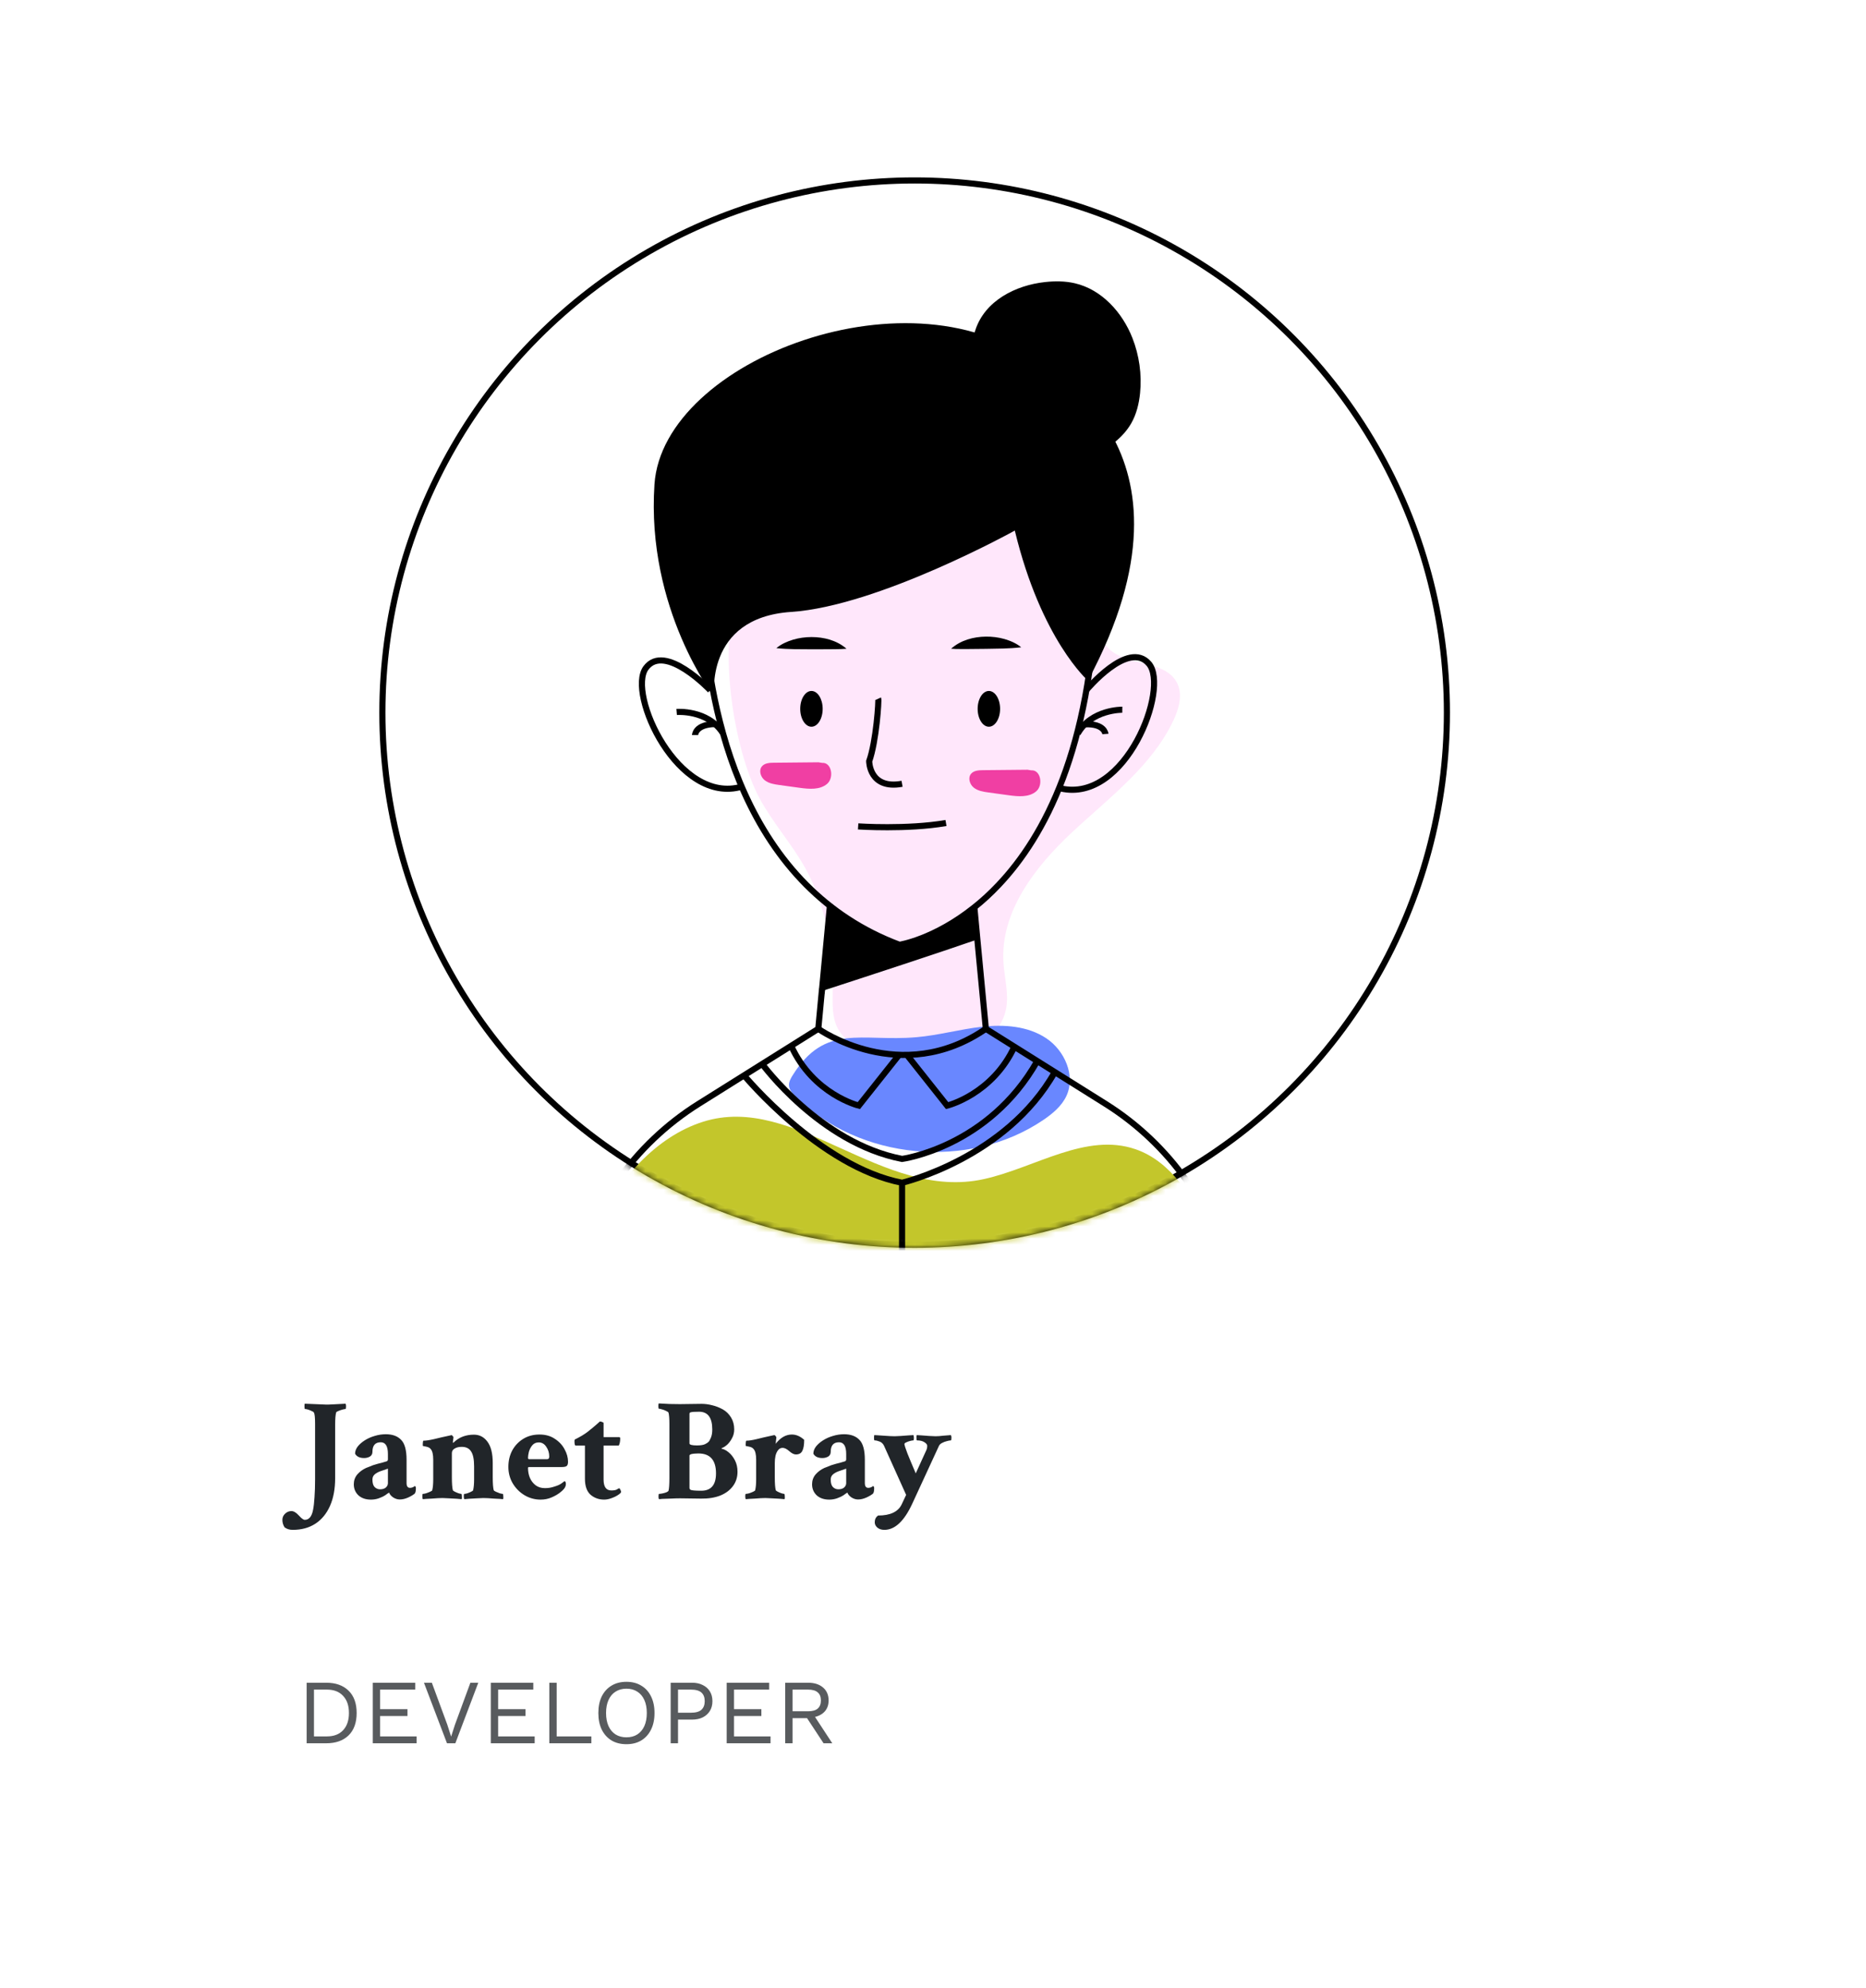 <svg width="305" height="325" viewBox="0 0 305 325" fill="none" xmlns="http://www.w3.org/2000/svg">
<g filter="url(#filter0_d_105_593)">
<rect x="10" y="9" width="279" height="299" rx="5" fill="white"/>
</g>
<circle cx="149.5" cy="116.5" r="87" stroke="black"/>
<mask id="mask0_105_593" style="mask-type:alpha" maskUnits="userSpaceOnUse" x="62" y="29" width="175" height="175">
<circle cx="149.5" cy="116.5" r="87.5" fill="#D9D9D9"/>
</mask>
<g mask="url(#mask0_105_593)">
<path d="M124.176 130.562C126.325 134.541 129.408 137.95 131.608 141.901C135.032 148.044 136.167 155.24 136.104 162.273C136.087 164.196 136.003 166.209 136.839 167.942C138.632 171.658 143.544 172.328 147.667 172.507C154.235 172.792 162.721 171.748 164.346 165.378C165.011 162.769 164.186 160.042 164.015 157.356C163.491 149.082 169.158 141.737 175.217 136.08C181.277 130.422 188.253 125.272 191.797 117.777C192.715 115.835 193.363 113.496 192.364 111.595C190.202 107.478 182.809 109.15 180.524 105.099C179.839 103.884 179.813 102.426 179.654 101.04C178.229 88.656 164.733 80.447 152.274 80.844C142.753 81.148 125.279 86.147 120.996 95.808C117.054 104.699 119.826 122.503 124.176 130.562Z" fill="#FFE7FB"/>
<path d="M90.351 225.225C90.228 229.123 90.9 233.653 94.245 235.658C95.926 236.666 97.969 236.813 99.926 236.928C135.456 239.011 171.114 238.903 206.63 236.608C207.605 236.544 208.643 236.456 209.415 235.859C211.017 234.616 210.533 232.117 209.871 230.202C206.444 220.299 202.367 210.621 197.673 201.252C194.914 195.739 191.434 189.888 185.605 187.882C177.495 185.09 169.204 190.909 160.829 192.762C144.165 196.448 130.031 178.583 114.891 183.398C99.624 188.252 90.805 210.828 90.351 225.225Z" fill="#C3C62B"/>
<path d="M129.542 175.823C129.231 176.323 128.929 176.873 128.962 177.46C129.003 178.17 129.517 178.752 130.02 179.255C140.415 189.656 158.358 191.36 170.524 183.1C172.047 182.066 173.53 180.838 174.307 179.169C175.838 175.881 174.033 171.751 171.013 169.742C167.994 167.733 164.128 167.458 160.524 167.858C156.919 168.257 153.398 169.26 149.784 169.57C140.753 170.347 134.885 167.231 129.542 175.823Z" fill="#6987FF"/>
<path d="M133.771 124.622C131.339 124.646 128.909 124.67 126.478 124.694C125.779 124.7 124.987 124.749 124.539 125.286C123.988 125.946 124.314 127.021 124.989 127.554C125.663 128.087 126.559 128.223 127.412 128.34C128.507 128.491 129.603 128.642 130.699 128.793C132.243 129.006 133.995 129.162 135.185 128.156C136.376 127.151 135.929 124.601 134.375 124.719" fill="#F03FA3"/>
<path d="M167.952 125.841C165.521 125.865 163.09 125.889 160.659 125.912C159.961 125.919 159.168 125.969 158.72 126.505C158.169 127.165 158.496 128.239 159.169 128.773C159.844 129.307 160.741 129.443 161.592 129.56C162.688 129.71 163.784 129.861 164.879 130.012C166.424 130.225 168.176 130.382 169.367 129.375C170.557 128.369 170.11 125.819 168.555 125.938" fill="#F03FA3"/>
<path d="M126.896 105.963C127.709 105.281 128.661 104.874 129.629 104.576C130.604 104.289 131.62 104.152 132.637 104.149C134.659 104.147 136.772 104.677 138.361 106.058C137.3 106.16 136.364 106.11 135.418 106.142L132.641 106.149C130.789 106.131 128.963 106.177 126.896 105.963Z" fill="black"/>
<path d="M134.467 115.885C134.467 117.5 133.646 118.809 132.633 118.809C131.62 118.809 130.798 117.5 130.798 115.885C130.798 114.271 131.62 112.962 132.633 112.962C133.646 112.962 134.467 114.271 134.467 115.885Z" fill="black"/>
<path d="M166.92 105.822C164.856 106.062 163.031 106.037 161.178 106.076L158.403 106.104C157.456 106.082 156.519 106.145 155.459 106.055C157.03 104.655 159.137 104.099 161.158 104.077C162.176 104.068 163.192 104.193 164.17 104.468C165.143 104.754 166.1 105.15 166.92 105.822Z" fill="black"/>
<path d="M159.798 115.885C159.798 117.5 160.62 118.809 161.633 118.809C162.646 118.809 163.467 117.5 163.467 115.885C163.467 114.271 162.646 112.962 161.633 112.962C160.62 112.962 159.798 114.271 159.798 115.885Z" fill="black"/>
<path d="M143.547 114.229C143.663 114.481 143.233 121.184 142.069 124.448C142.069 124.448 142.069 129.117 147.443 128.137" stroke="black" stroke-miterlimit="10"/>
<path d="M140.266 135.104C140.266 135.104 148.264 135.643 154.622 134.549" stroke="black" stroke-miterlimit="10"/>
<path d="M88.5 233.009L93.53 209.879C96.18 197.689 103.63 187.089 114.2 180.458L133.75 168.198L134.33 162.019H134.34L135.65 148.099L135.68 147.799" stroke="black" stroke-miterlimit="10"/>
<path d="M206.39 233.009L201.36 209.879C198.71 197.689 191.26 187.089 180.69 180.458L161.14 168.198L159.75 153.589L159.26 148.328L159.24 148.158" stroke="black" stroke-miterlimit="10"/>
<path d="M114.73 96.679C115.17 97.429 114.17 126.958 131.81 144.679C135.83 148.708 140.82 152.139 147.02 154.458C147.02 154.458 152.68 153.599 159.26 148.328C160.56 147.299 161.89 146.089 163.22 144.679C170.78 136.698 178.32 122.349 179.17 96.679" stroke="black" stroke-miterlimit="10"/>
<path d="M116.094 112.85C116.094 112.85 108.688 105.009 105.578 109.203C102.466 113.399 110.852 131.715 121.29 128.594" stroke="black" stroke-miterlimit="10"/>
<path d="M110.6 116.394C110.6 116.394 115.629 115.991 118.113 119.795" stroke="black" stroke-miterlimit="10"/>
<path d="M113.608 120.172C113.608 120.172 113.622 118.441 116.859 118.37" stroke="black" stroke-miterlimit="10"/>
<path d="M177.538 112.85C177.538 112.85 184.414 104.539 187.794 108.522C191.172 112.504 184.006 131.331 173.386 128.901" stroke="black" stroke-miterlimit="10"/>
<path d="M183.44 116.029C183.44 116.029 178.396 115.957 176.167 119.916" stroke="black" stroke-miterlimit="10"/>
<path d="M180.684 119.996C180.684 119.996 180.557 118.27 177.323 118.412" stroke="black" stroke-miterlimit="10"/>
<path d="M133.747 168.195C133.747 168.195 147.201 177.804 161.139 168.195" stroke="black" stroke-miterlimit="10"/>
<path d="M146.95 172.466L140.376 180.753C140.376 180.753 132.93 178.929 129.315 170.975" stroke="black" stroke-miterlimit="10"/>
<path d="M148.236 172.466L154.809 180.753C154.809 180.753 162.255 178.929 165.87 170.975" stroke="black" stroke-miterlimit="10"/>
<path d="M124.579 173.945C124.579 173.945 134.026 186.868 147.443 189.467C147.443 189.467 161.562 187.579 169.543 173.466" stroke="black" stroke-miterlimit="10"/>
<path d="M121.665 175.864C121.665 175.864 134.026 190.766 147.443 193.364C147.443 193.364 164.431 189.378 172.412 175.265" stroke="black" stroke-miterlimit="10"/>
<path d="M147.443 193.364V233.011" stroke="black" stroke-miterlimit="10"/>
<path d="M165.871 86.74C165.871 86.74 143.601 99.094 129.316 100.04C115.032 100.986 116.759 113.996 116.759 113.996C116.759 113.996 105.6 99.582 106.975 79.174C108.351 58.767 149.597 43.175 170.133 59.913C170.133 59.913 198.482 72.672 177.829 111.276C177.829 111.276 170.193 104.626 165.871 86.74Z" fill="black"/>
<path d="M158.463 58.726C158.601 57.103 158.923 55.496 159.429 53.949C160.996 49.158 166.002 46.635 170.806 46.113C172.429 45.937 174.087 45.94 175.676 46.308C180.059 47.322 183.438 51.05 185.086 55.236C186.21 58.091 186.65 61.214 186.345 64.268C186.173 65.99 185.758 67.712 184.897 69.214C184.21 70.413 183.253 71.445 182.177 72.314C178.335 75.42 172.369 76.508 167.6 75.518C164.423 74.86 162.076 72.886 160.618 70.027C158.851 66.562 158.133 62.597 158.463 58.726Z" fill="black"/>
<path d="M159.751 153.589C153.801 155.658 141.911 159.559 134.341 162.019L135.651 148.099C138.901 150.649 142.661 152.828 147.021 154.458C147.021 154.458 152.681 153.599 159.261 148.328L159.751 153.589Z" fill="black"/>
</g>
<path d="M47.844 250.109C47.312 250.109 46.867 249.969 46.508 249.688C46.273 249.312 46.156 248.906 46.156 248.469C46.156 248.078 46.305 247.742 46.602 247.461C46.898 247.18 47.242 247.039 47.633 247.039C48.008 247.039 48.414 247.281 48.852 247.766C49.273 248.234 49.594 248.469 49.812 248.469C50.516 248.469 50.969 247.922 51.172 246.828C51.281 246.281 51.359 245.594 51.406 244.766C51.469 243.922 51.5 242.945 51.5 241.836V232.766C51.5 231.766 51.438 231.156 51.312 230.938C51.266 230.844 51.141 230.758 50.938 230.68C50.75 230.586 50.555 230.508 50.352 230.445C50.148 230.383 49.984 230.352 49.859 230.352C49.797 230.352 49.766 230.219 49.766 229.953C49.766 229.672 49.781 229.516 49.812 229.484L53.211 229.625C53.367 229.641 53.719 229.633 54.266 229.602C54.812 229.57 55.555 229.531 56.492 229.484C56.539 229.625 56.562 229.766 56.562 229.906C56.562 230.203 56.531 230.352 56.469 230.352C56.375 230.352 56.211 230.383 55.977 230.445C55.742 230.508 55.516 230.586 55.297 230.68C55.094 230.758 54.977 230.836 54.945 230.914C54.836 231.305 54.781 231.969 54.781 232.906V241.648C54.781 243.414 54.5 244.93 53.938 246.195C53.375 247.461 52.578 248.43 51.547 249.102C50.516 249.773 49.281 250.109 47.844 250.109ZM60.641 245.164C59.781 245.164 59.094 244.93 58.578 244.461C58.078 243.977 57.828 243.375 57.828 242.656C57.828 242.047 58.016 241.516 58.391 241.062C58.781 240.609 59.266 240.25 59.844 239.984C60.062 239.891 60.266 239.812 60.453 239.75C60.641 239.672 60.812 239.602 60.969 239.539C61.562 239.352 62.039 239.219 62.398 239.141C62.758 239.047 63.023 238.969 63.195 238.906C63.336 238.859 63.406 238.742 63.406 238.555V237.711C63.406 236.43 63.016 235.789 62.234 235.789C61.328 235.789 60.875 236.312 60.875 237.359C60.875 237.703 60.734 237.961 60.453 238.133C60.172 238.289 59.859 238.367 59.516 238.367C58.797 238.367 58.305 238.133 58.039 237.664C58.039 237.258 58.18 236.867 58.461 236.492C58.758 236.117 59.141 235.781 59.609 235.484C60.094 235.172 60.633 234.93 61.227 234.758C61.836 234.57 62.445 234.477 63.055 234.477C64.148 234.477 64.984 234.781 65.562 235.391C66.156 235.984 66.453 237.07 66.453 238.648V242.445C66.453 242.977 66.641 243.242 67.016 243.242C67.297 243.242 67.562 243.141 67.812 242.938C67.922 243 67.977 243.117 67.977 243.289C67.977 243.695 67.922 243.984 67.812 244.156C67.594 244.359 67.234 244.578 66.734 244.812C66.25 245.031 65.789 245.141 65.352 245.141C64.977 245.141 64.617 245.031 64.273 244.812C63.93 244.578 63.703 244.312 63.594 244.016C63.578 244.016 63.492 244.07 63.336 244.18C63.18 244.289 63.062 244.375 62.984 244.438C62.672 244.641 62.312 244.812 61.906 244.953C61.5 245.094 61.078 245.164 60.641 245.164ZM62.117 243.477C62.523 243.477 62.836 243.383 63.055 243.195C63.289 242.992 63.406 242.75 63.406 242.469V240.102L62.188 240.523C61.859 240.633 61.555 240.797 61.273 241.016C61.008 241.234 60.875 241.523 60.875 241.883C60.875 242.445 60.992 242.852 61.227 243.102C61.477 243.352 61.773 243.477 62.117 243.477ZM69.125 245.094C69.062 245.031 69.031 244.867 69.031 244.602C69.031 244.352 69.062 244.227 69.125 244.227C69.25 244.227 69.422 244.195 69.641 244.133C69.875 244.055 70.094 243.969 70.297 243.875C70.516 243.781 70.633 243.703 70.648 243.641C70.758 243.203 70.812 242.609 70.812 241.859V238.648C70.812 237.773 70.672 237.188 70.391 236.891C70.266 236.734 70.094 236.625 69.875 236.562C69.672 236.5 69.492 236.461 69.336 236.445C69.18 236.414 69.102 236.383 69.102 236.352C69.102 235.805 69.141 235.531 69.219 235.531C69.625 235.531 70.203 235.445 70.953 235.273C71.703 235.086 72.555 234.891 73.508 234.688L73.625 234.664C73.641 234.648 73.672 234.641 73.719 234.641L73.766 234.617C73.844 234.617 73.922 234.672 74 234.781C74.094 234.875 74.133 234.953 74.117 235.016L74.023 235.742C74.023 235.82 74.031 235.867 74.047 235.883C74.078 235.883 74.133 235.844 74.211 235.766C75.07 234.953 76.156 234.547 77.469 234.547C78.375 234.547 79.109 234.93 79.672 235.695C80.25 236.461 80.539 237.625 80.539 239.188V241.508C80.539 242.539 80.594 243.25 80.703 243.641C80.734 243.703 80.852 243.781 81.055 243.875C81.258 243.969 81.469 244.055 81.688 244.133C81.922 244.195 82.086 244.227 82.18 244.227C82.211 244.227 82.234 244.289 82.25 244.414C82.266 244.539 82.273 244.672 82.273 244.812C82.273 244.953 82.258 245.047 82.227 245.094C82.133 245.094 81.953 245.078 81.688 245.047C81.422 245.031 81.109 245.016 80.75 245C80.406 244.969 80.078 244.945 79.766 244.93C79.453 244.914 79.203 244.906 79.016 244.906C78.766 244.906 78.414 244.922 77.961 244.953C77.523 244.984 77.102 245.008 76.695 245.023C76.289 245.055 76.023 245.078 75.898 245.094C75.836 245.031 75.805 244.867 75.805 244.602C75.805 244.352 75.836 244.227 75.898 244.227C76.023 244.227 76.188 244.195 76.391 244.133C76.609 244.055 76.812 243.969 77 243.875C77.203 243.781 77.312 243.703 77.328 243.641C77.438 243.203 77.492 242.609 77.492 241.859V239.75C77.492 238.594 77.328 237.773 77 237.289C76.688 236.789 76.18 236.539 75.477 236.539C74.992 236.539 74.602 236.633 74.305 236.82C74.008 236.992 73.859 237.242 73.859 237.57V241.508C73.859 242.539 73.914 243.25 74.023 243.641C74.055 243.703 74.164 243.781 74.352 243.875C74.539 243.969 74.742 244.055 74.961 244.133C75.18 244.195 75.328 244.227 75.406 244.227C75.438 244.227 75.461 244.289 75.477 244.414C75.492 244.539 75.5 244.672 75.5 244.812C75.5 244.953 75.484 245.047 75.453 245.094C75.328 245.078 75.062 245.055 74.656 245.023C74.25 245.008 73.82 244.984 73.367 244.953C72.93 244.922 72.586 244.906 72.336 244.906C72.148 244.906 71.891 244.914 71.562 244.93C71.25 244.945 70.922 244.969 70.578 245C70.234 245.016 69.93 245.031 69.664 245.047C69.398 245.078 69.219 245.094 69.125 245.094ZM88.367 245.164C87.414 245.164 86.531 244.922 85.719 244.438C84.922 243.953 84.281 243.305 83.797 242.492C83.328 241.68 83.094 240.789 83.094 239.82C83.094 238.82 83.305 237.922 83.727 237.125C84.164 236.328 84.766 235.695 85.531 235.227C86.297 234.758 87.18 234.523 88.18 234.523C89.164 234.523 90 234.758 90.688 235.227C91.391 235.68 91.922 236.25 92.281 236.938C92.656 237.609 92.844 238.289 92.844 238.977C92.844 239.336 92.766 239.57 92.609 239.68C92.469 239.789 92.18 239.844 91.742 239.844H86.445C86.352 239.844 86.305 239.898 86.305 240.008C86.305 240.57 86.406 241.102 86.609 241.602C86.828 242.102 87.141 242.508 87.547 242.82C87.969 243.133 88.477 243.289 89.07 243.289C89.602 243.289 90.094 243.211 90.547 243.055C90.859 242.961 91.102 242.875 91.273 242.797C91.445 242.719 91.602 242.633 91.742 242.539C91.898 242.43 92.078 242.297 92.281 242.141C92.422 242.203 92.492 242.352 92.492 242.586C92.492 242.789 92.461 242.945 92.398 243.055C92.305 243.305 92.055 243.594 91.648 243.922C91.258 244.25 90.773 244.539 90.195 244.789C89.633 245.039 89.023 245.164 88.367 245.164ZM86.469 238.555H89.445C89.664 238.555 89.773 238.406 89.773 238.109C89.773 237.516 89.609 236.984 89.281 236.516C88.969 236.047 88.562 235.812 88.062 235.812C87.609 235.812 87.25 235.977 86.984 236.305C86.734 236.617 86.555 236.969 86.445 237.359C86.352 237.75 86.305 238.07 86.305 238.32C86.305 238.477 86.359 238.555 86.469 238.555ZM98.75 245.164C97.891 245.164 97.148 244.898 96.523 244.367C95.914 243.82 95.609 242.945 95.609 241.742V236.328H94.086C93.961 236.328 93.898 236.086 93.898 235.602C93.898 235.492 93.914 235.406 93.945 235.344C94.383 235.125 94.773 234.914 95.117 234.711C95.477 234.492 95.789 234.281 96.055 234.078C96.742 233.531 97.242 233.117 97.555 232.836C97.867 232.555 98.031 232.406 98.047 232.391C98.172 232.391 98.305 232.422 98.445 232.484C98.586 232.531 98.656 232.586 98.656 232.648V234.945H101.188C101.312 234.945 101.375 235.023 101.375 235.18C101.375 235.648 101.297 236.031 101.141 236.328H98.656V241.883C98.656 243.07 99.078 243.664 99.922 243.664C100.359 243.664 100.664 243.609 100.836 243.5C101.023 243.375 101.148 243.312 101.211 243.312C101.273 243.312 101.336 243.391 101.398 243.547C101.477 243.703 101.516 243.82 101.516 243.898C101.516 244.023 101.359 244.188 101.047 244.391C100.75 244.594 100.383 244.773 99.945 244.93C99.523 245.086 99.125 245.164 98.75 245.164ZM107.727 245.094C107.664 245.031 107.633 244.898 107.633 244.695C107.633 244.383 107.664 244.227 107.727 244.227C107.852 244.227 108.031 244.203 108.266 244.156C108.5 244.109 108.719 244.047 108.922 243.969C109.125 243.875 109.242 243.789 109.273 243.711C109.367 243.352 109.414 242.664 109.414 241.648V232.789C109.414 231.914 109.367 231.305 109.273 230.961C109.242 230.867 109.117 230.773 108.898 230.68C108.695 230.57 108.477 230.484 108.242 230.422C108.008 230.344 107.828 230.305 107.703 230.305C107.641 230.305 107.609 230.164 107.609 229.883C107.609 229.633 107.633 229.484 107.68 229.438C108.305 229.469 108.898 229.5 109.461 229.531C110.039 229.547 110.594 229.555 111.125 229.555L114.664 229.508C115.242 229.508 115.828 229.586 116.422 229.742C117.016 229.883 117.594 230.109 118.156 230.422C118.703 230.734 119.148 231.172 119.492 231.734C119.836 232.297 120.008 232.945 120.008 233.68C120.008 234.211 119.891 234.688 119.656 235.109C119.438 235.531 119.18 235.883 118.883 236.164C118.586 236.43 118.312 236.609 118.062 236.703C117.938 236.75 117.898 236.797 117.945 236.844C118.32 236.906 118.703 237.102 119.094 237.43C119.5 237.758 119.844 238.195 120.125 238.742C120.406 239.273 120.547 239.898 120.547 240.617C120.547 241.508 120.297 242.289 119.797 242.961C119.297 243.633 118.602 244.148 117.711 244.508C116.82 244.852 115.781 245.016 114.594 245L111.148 244.953C110.68 244.953 110.156 244.969 109.578 245C109.016 245.016 108.562 245.031 108.219 245.047L107.727 245.094ZM113.914 236.305C114.523 236.305 114.969 236.234 115.25 236.094C115.5 235.969 115.68 235.852 115.789 235.742C115.914 235.633 116.047 235.406 116.188 235.062C116.344 234.703 116.422 234.25 116.422 233.703C116.422 231.766 115.703 230.797 114.266 230.797C113.547 230.797 113.094 230.828 112.906 230.891C112.766 230.906 112.695 231 112.695 231.172V235.977C112.695 236.195 113.102 236.305 113.914 236.305ZM114.617 243.711C116.227 243.711 117.031 242.766 117.031 240.875C117.031 238.703 116.07 237.617 114.148 237.617C113.664 237.617 113.266 237.656 112.953 237.734C112.781 237.812 112.695 237.883 112.695 237.945V243.219C112.695 243.375 112.75 243.484 112.859 243.547C113.016 243.656 113.602 243.711 114.617 243.711ZM121.906 245.094C121.844 245.031 121.812 244.867 121.812 244.602C121.812 244.352 121.844 244.227 121.906 244.227C122.031 244.227 122.211 244.195 122.445 244.133C122.68 244.055 122.898 243.969 123.102 243.875C123.305 243.781 123.414 243.703 123.43 243.641C123.539 243.203 123.594 242.609 123.594 241.859V238.648C123.594 237.773 123.453 237.188 123.172 236.891C123.047 236.734 122.875 236.625 122.656 236.562C122.453 236.5 122.273 236.461 122.117 236.445C121.961 236.414 121.883 236.383 121.883 236.352C121.883 235.805 121.922 235.531 122 235.531C122.406 235.531 122.969 235.445 123.688 235.273C124.422 235.086 125.195 234.906 126.008 234.734L126.547 234.617C126.625 234.617 126.703 234.672 126.781 234.781C126.859 234.875 126.898 234.953 126.898 235.016C126.883 235.109 126.859 235.297 126.828 235.578C126.812 235.859 126.797 236.016 126.781 236.047C127.562 235.031 128.445 234.523 129.43 234.523C130.133 234.523 130.805 234.812 131.445 235.391C131.445 236.203 131.344 236.805 131.141 237.195C130.953 237.586 130.602 237.781 130.086 237.781C129.773 237.781 129.414 237.602 129.008 237.242C128.602 236.883 128.242 236.703 127.93 236.703C127.617 236.703 127.367 236.828 127.18 237.078C126.992 237.312 126.852 237.617 126.758 237.992C126.68 238.367 126.641 238.758 126.641 239.164V241.531C126.641 242.547 126.695 243.25 126.805 243.641C126.836 243.703 126.945 243.781 127.133 243.875C127.32 243.969 127.523 244.055 127.742 244.133C127.961 244.195 128.109 244.227 128.188 244.227C128.219 244.227 128.242 244.289 128.258 244.414C128.273 244.539 128.281 244.672 128.281 244.812C128.281 244.953 128.266 245.047 128.234 245.094C128.109 245.078 127.844 245.055 127.438 245.023C127.031 245.008 126.602 244.984 126.148 244.953C125.711 244.922 125.367 244.906 125.117 244.906C124.93 244.906 124.672 244.914 124.344 244.93C124.031 244.945 123.703 244.969 123.359 245C123.016 245.016 122.711 245.031 122.445 245.047C122.18 245.078 122 245.094 121.906 245.094ZM135.547 245.164C134.688 245.164 134 244.93 133.484 244.461C132.984 243.977 132.734 243.375 132.734 242.656C132.734 242.047 132.922 241.516 133.297 241.062C133.688 240.609 134.172 240.25 134.75 239.984C134.969 239.891 135.172 239.812 135.359 239.75C135.547 239.672 135.719 239.602 135.875 239.539C136.469 239.352 136.945 239.219 137.305 239.141C137.664 239.047 137.93 238.969 138.102 238.906C138.242 238.859 138.312 238.742 138.312 238.555V237.711C138.312 236.43 137.922 235.789 137.141 235.789C136.234 235.789 135.781 236.312 135.781 237.359C135.781 237.703 135.641 237.961 135.359 238.133C135.078 238.289 134.766 238.367 134.422 238.367C133.703 238.367 133.211 238.133 132.945 237.664C132.945 237.258 133.086 236.867 133.367 236.492C133.664 236.117 134.047 235.781 134.516 235.484C135 235.172 135.539 234.93 136.133 234.758C136.742 234.57 137.352 234.477 137.961 234.477C139.055 234.477 139.891 234.781 140.469 235.391C141.062 235.984 141.359 237.07 141.359 238.648V242.445C141.359 242.977 141.547 243.242 141.922 243.242C142.203 243.242 142.469 243.141 142.719 242.938C142.828 243 142.883 243.117 142.883 243.289C142.883 243.695 142.828 243.984 142.719 244.156C142.5 244.359 142.141 244.578 141.641 244.812C141.156 245.031 140.695 245.141 140.258 245.141C139.883 245.141 139.523 245.031 139.18 244.812C138.836 244.578 138.609 244.312 138.5 244.016C138.484 244.016 138.398 244.07 138.242 244.18C138.086 244.289 137.969 244.375 137.891 244.438C137.578 244.641 137.219 244.812 136.812 244.953C136.406 245.094 135.984 245.164 135.547 245.164ZM137.023 243.477C137.43 243.477 137.742 243.383 137.961 243.195C138.195 242.992 138.312 242.75 138.312 242.469V240.102L137.094 240.523C136.766 240.633 136.461 240.797 136.18 241.016C135.914 241.234 135.781 241.523 135.781 241.883C135.781 242.445 135.898 242.852 136.133 243.102C136.383 243.352 136.68 243.477 137.023 243.477ZM144.547 250.109C144.078 250.109 143.695 249.984 143.398 249.734C143.117 249.484 142.977 249.195 142.977 248.867C142.977 248.398 143.156 248.031 143.516 247.766C145.516 247.766 146.805 247.156 147.383 245.938L148.109 244.391L144.5 236.375C144.344 236.031 144.102 235.797 143.773 235.672C143.461 235.547 143.188 235.484 142.953 235.484C142.891 235.484 142.859 235.367 142.859 235.133C142.859 234.82 142.875 234.648 142.906 234.617C142.969 234.617 143.117 234.625 143.352 234.641C143.602 234.656 143.945 234.68 144.383 234.711C144.82 234.742 145.188 234.766 145.484 234.781C145.797 234.797 146.047 234.805 146.234 234.805C146.469 234.805 146.805 234.789 147.242 234.758C147.68 234.727 148.102 234.695 148.508 234.664C148.93 234.633 149.195 234.617 149.305 234.617C149.352 234.758 149.375 234.922 149.375 235.109C149.375 235.359 149.344 235.484 149.281 235.484C149.156 235.484 148.977 235.516 148.742 235.578C148.508 235.641 148.297 235.719 148.109 235.812C147.922 235.891 147.828 235.984 147.828 236.094C147.859 236.328 148.023 236.836 148.32 237.617C148.633 238.398 149.086 239.484 149.68 240.875C150.211 239.719 150.617 238.828 150.898 238.203C151.195 237.562 151.367 237.188 151.414 237.078C151.508 236.859 151.555 236.625 151.555 236.375C151.555 236.172 151.406 235.977 151.109 235.789C150.812 235.586 150.406 235.484 149.891 235.484C149.828 235.484 149.797 235.344 149.797 235.062C149.797 234.953 149.797 234.867 149.797 234.805C149.812 234.727 149.828 234.664 149.844 234.617C149.969 234.617 150.227 234.633 150.617 234.664C151.023 234.695 151.445 234.727 151.883 234.758C152.32 234.789 152.664 234.805 152.914 234.805C153.086 234.805 153.281 234.797 153.5 234.781C153.719 234.75 153.961 234.727 154.227 234.711L155.422 234.617C155.484 234.727 155.516 234.859 155.516 235.016C155.516 235.328 155.484 235.484 155.422 235.484C155.266 235.484 155.047 235.523 154.766 235.602C154.5 235.664 154.234 235.766 153.969 235.906C153.719 236.031 153.547 236.203 153.453 236.422L149.094 245.867C147.781 248.695 146.266 250.109 144.547 250.109Z" fill="#212529"/>
<path d="M53.315 275.1C54.865 275.1 56.08 275.53 56.96 276.39C57.85 277.24 58.295 278.46 58.295 280.05C58.295 281.64 57.85 282.865 56.96 283.725C56.08 284.575 54.865 285 53.315 285H50.12V275.1H53.315ZM53.435 283.875C54.565 283.875 55.445 283.54 56.075 282.87C56.715 282.19 57.035 281.25 57.035 280.05C57.035 278.85 56.715 277.915 56.075 277.245C55.445 276.565 54.565 276.225 53.435 276.225H51.32V283.875H53.435ZM60.931 285V275.1H67.876V276.225H62.13V279.42H66.6V280.545H62.13V283.875H68.1V285H60.931ZM78.176 275.1L74.426 285H73.061L69.296 275.1H70.586L73.106 281.94L73.736 283.905L74.366 281.955L76.886 275.1H78.176ZM80.222 285V275.1H87.168V276.225H81.422V279.42H85.892V280.545H81.422V283.875H87.392V285H80.222ZM90.988 283.875H96.658V285H89.788V275.1H90.988V283.875ZM102.391 274.95C103.331 274.95 104.141 275.16 104.821 275.58C105.511 275.99 106.041 276.575 106.411 277.335C106.791 278.095 106.981 279 106.981 280.05C106.981 281.1 106.791 282.005 106.411 282.765C106.041 283.525 105.511 284.115 104.821 284.535C104.141 284.945 103.331 285.15 102.391 285.15C101.451 285.15 100.636 284.945 99.946 284.535C99.266 284.115 98.736 283.525 98.356 282.765C97.986 282.005 97.801 281.1 97.801 280.05C97.801 279 97.986 278.095 98.356 277.335C98.736 276.575 99.266 275.99 99.946 275.58C100.636 275.16 101.451 274.95 102.391 274.95ZM102.391 276.075C101.711 276.075 101.121 276.235 100.621 276.555C100.121 276.865 99.736 277.32 99.466 277.92C99.196 278.51 99.061 279.22 99.061 280.05C99.061 280.88 99.196 281.595 99.466 282.195C99.736 282.785 100.121 283.24 100.621 283.56C101.121 283.87 101.711 284.025 102.391 284.025C103.081 284.025 103.671 283.87 104.161 283.56C104.661 283.24 105.046 282.785 105.316 282.195C105.586 281.595 105.721 280.88 105.721 280.05C105.721 279.22 105.586 278.51 105.316 277.92C105.046 277.32 104.661 276.865 104.161 276.555C103.671 276.235 103.081 276.075 102.391 276.075ZM113.117 275.1C113.787 275.1 114.367 275.225 114.857 275.475C115.357 275.715 115.747 276.06 116.027 276.51C116.307 276.96 116.447 277.495 116.447 278.115C116.447 278.735 116.307 279.27 116.027 279.72C115.747 280.17 115.357 280.52 114.857 280.77C114.367 281.01 113.787 281.13 113.117 281.13H110.822V285H109.622V275.1H113.117ZM112.937 280.005C113.717 280.005 114.287 279.845 114.647 279.525C115.007 279.195 115.187 278.725 115.187 278.115C115.187 277.495 115.007 277.025 114.647 276.705C114.287 276.385 113.717 276.225 112.937 276.225H110.822V280.005H112.937ZM118.777 285V275.1H125.722V276.225H119.977V279.42H124.447V280.545H119.977V283.875H125.947V285H118.777ZM132.093 275.1C133.103 275.1 133.913 275.36 134.523 275.88C135.133 276.4 135.438 277.105 135.438 277.995C135.438 278.885 135.128 279.58 134.508 280.08C133.898 280.57 133.088 280.815 132.078 280.815L131.973 280.89H129.543V285H128.343V275.1H132.093ZM132.078 279.765C132.788 279.765 133.313 279.62 133.653 279.33C134.003 279.03 134.178 278.585 134.178 277.995C134.178 277.405 134.003 276.965 133.653 276.675C133.313 276.375 132.788 276.225 132.078 276.225H129.543V279.765H132.078ZM132.768 280.005L136.038 285H134.613L131.763 280.665L132.768 280.005Z" fill="#212529" fill-opacity="0.75"/>
<defs>
<filter id="filter0_d_105_593" x="0" y="0" width="305" height="325" filterUnits="userSpaceOnUse" color-interpolation-filters="sRGB">
<feFlood flood-opacity="0" result="BackgroundImageFix"/>
<feColorMatrix in="SourceAlpha" type="matrix" values="0 0 0 0 0 0 0 0 0 0 0 0 0 0 0 0 0 0 127 0" result="hardAlpha"/>
<feMorphology radius="1" operator="dilate" in="SourceAlpha" result="effect1_dropShadow_105_593"/>
<feOffset dx="3" dy="4"/>
<feGaussianBlur stdDeviation="6"/>
<feComposite in2="hardAlpha" operator="out"/>
<feColorMatrix type="matrix" values="0 0 0 0 0 0 0 0 0 0 0 0 0 0 0 0 0 0 0.25 0"/>
<feBlend mode="normal" in2="BackgroundImageFix" result="effect1_dropShadow_105_593"/>
<feBlend mode="normal" in="SourceGraphic" in2="effect1_dropShadow_105_593" result="shape"/>
</filter>
</defs>
</svg>
